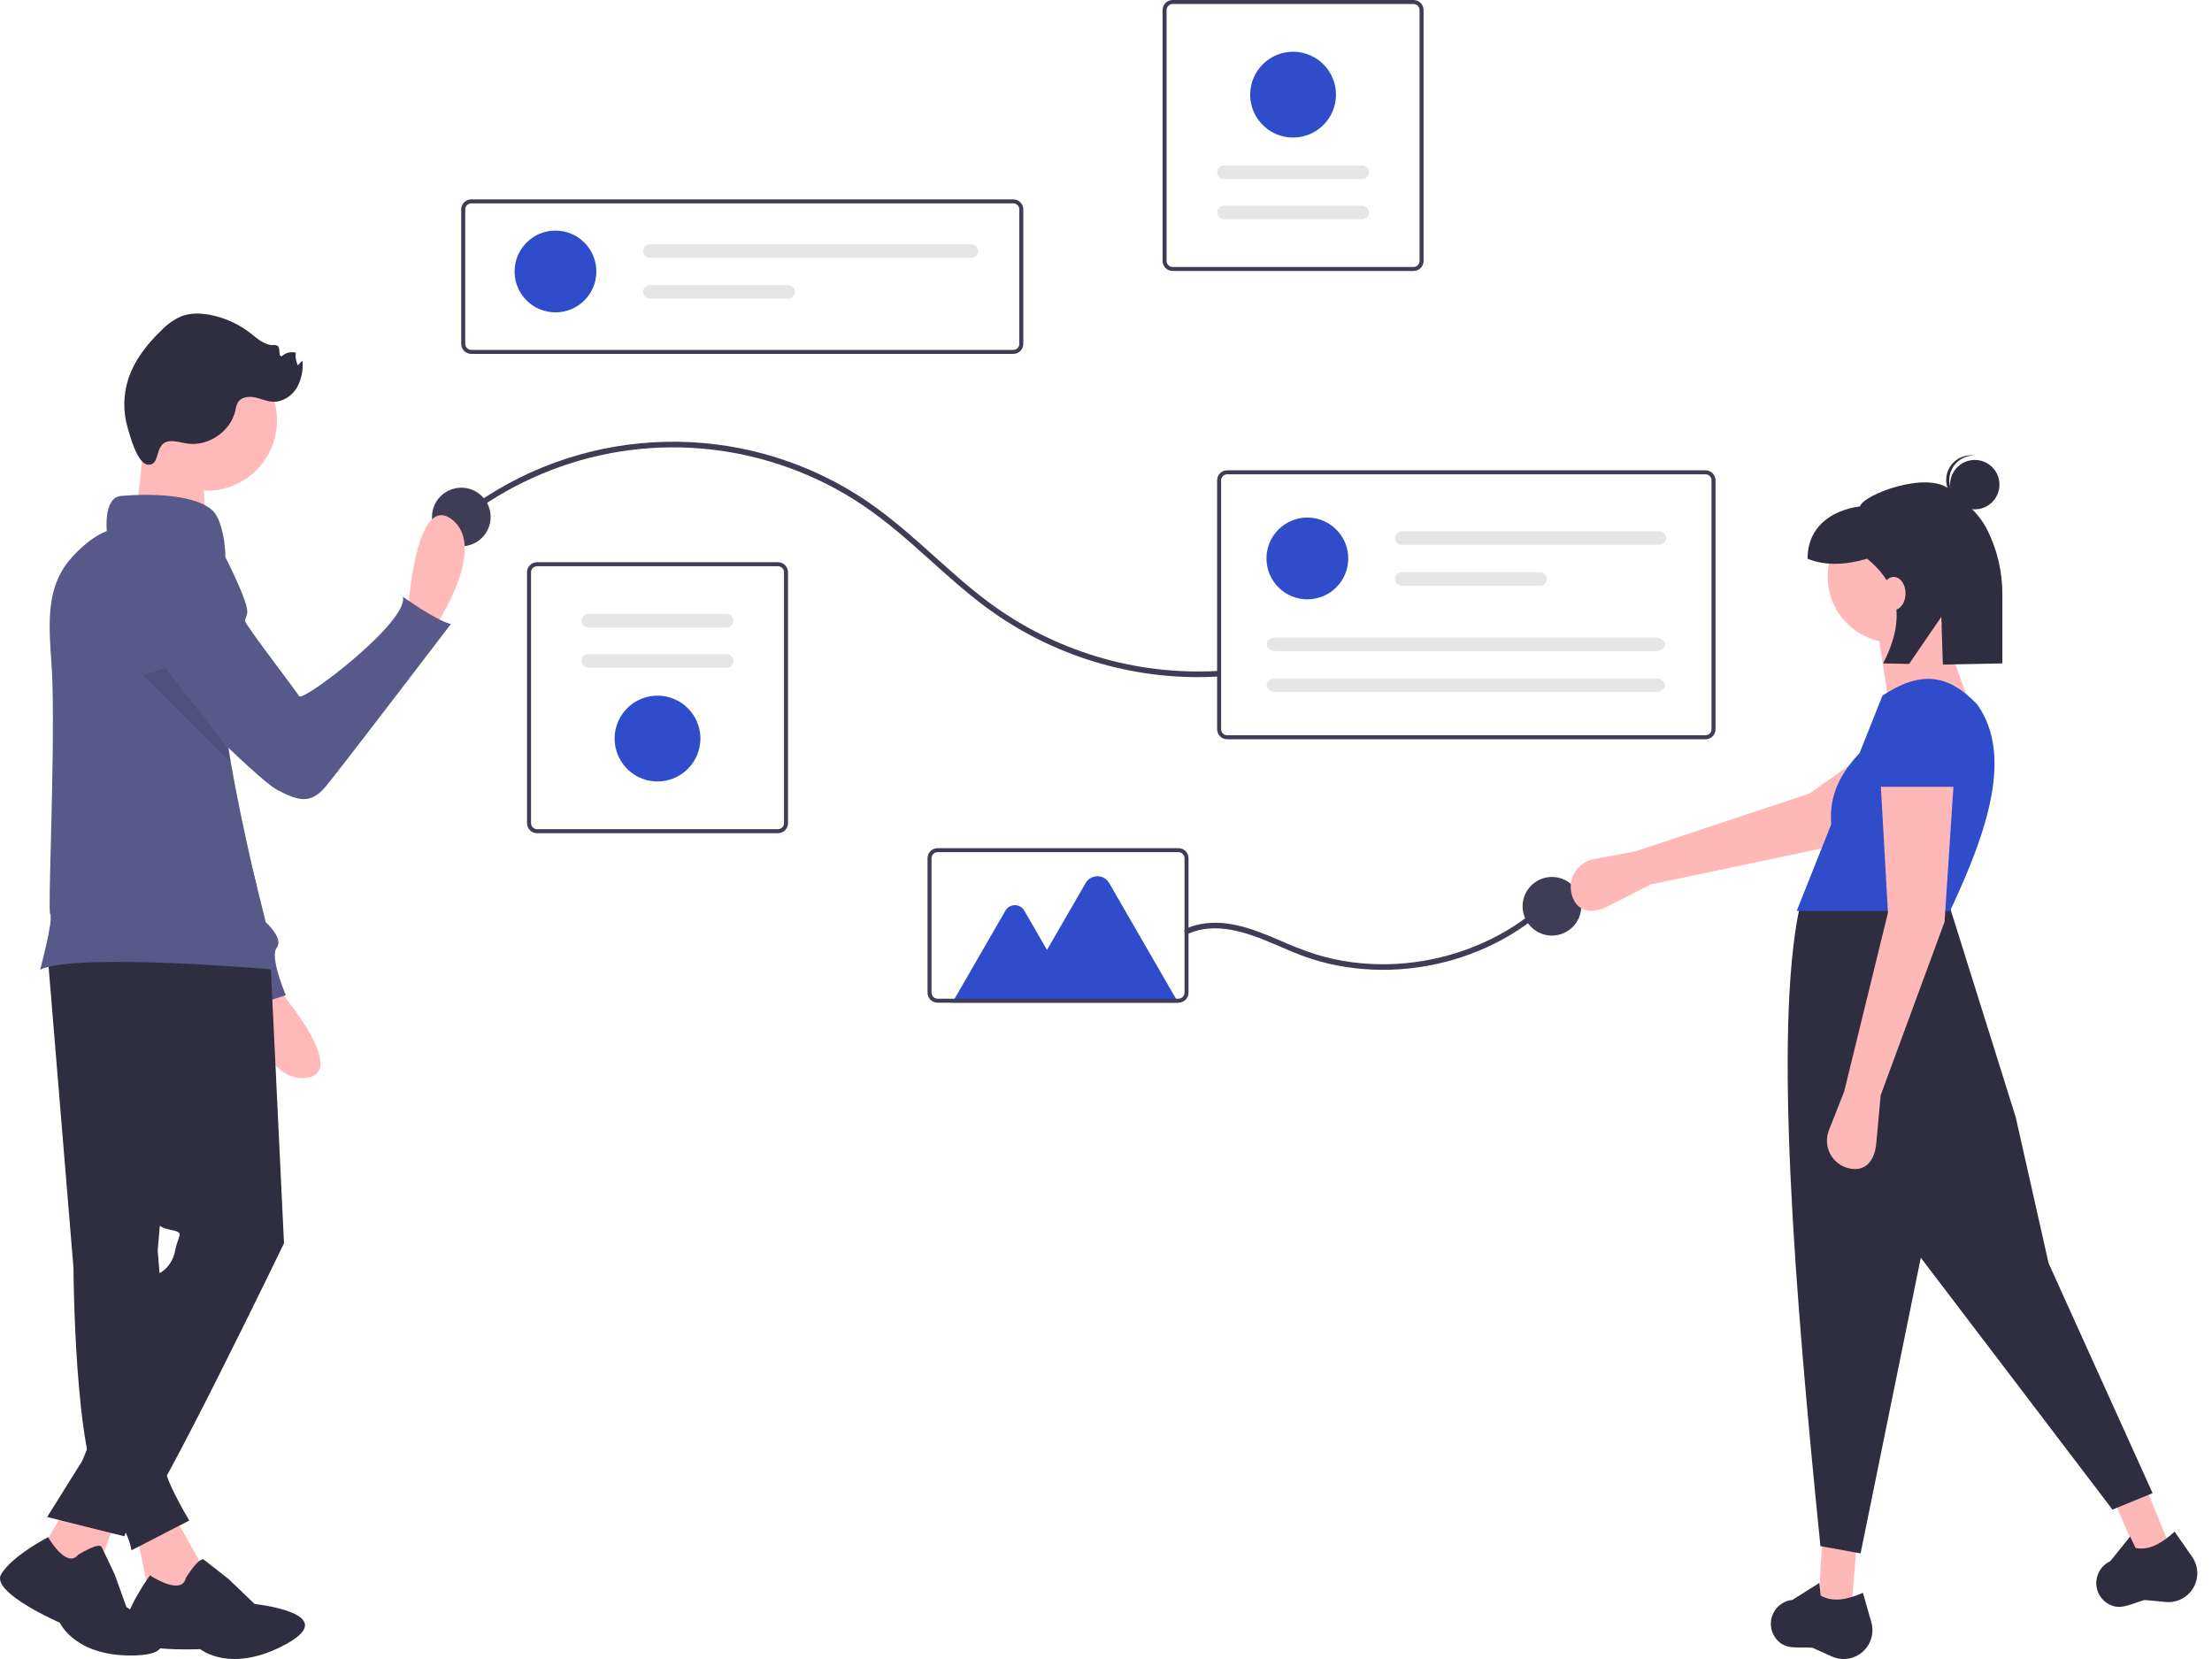 <svg width="128" height="96" viewBox="0 0 128 96" fill="none" xmlns="http://www.w3.org/2000/svg">
<g clip-path="url(#clip0_3284_16720)">
<path d="M58.635 20.479H27.269C27.115 20.479 26.968 20.418 26.859 20.309C26.75 20.2 26.689 20.053 26.688 19.899V12.118C26.689 11.964 26.75 11.816 26.859 11.707C26.968 11.598 27.115 11.537 27.269 11.537H58.635C58.789 11.537 58.937 11.598 59.046 11.707C59.155 11.816 59.216 11.964 59.216 12.118V19.899C59.216 20.053 59.155 20.2 59.046 20.309C58.937 20.418 58.789 20.479 58.635 20.479ZM27.269 11.769C27.177 11.77 27.088 11.806 27.023 11.872C26.958 11.937 26.921 12.026 26.921 12.118V19.899C26.921 19.991 26.958 20.08 27.023 20.145C27.088 20.21 27.177 20.247 27.269 20.247H58.635C58.728 20.247 58.816 20.21 58.882 20.145C58.947 20.08 58.984 19.991 58.984 19.899V12.118C58.984 12.026 58.947 11.937 58.882 11.872C58.816 11.806 58.728 11.77 58.635 11.77L27.269 11.769Z" fill="#3F3D56"/>
<path d="M32.143 18.076C33.45 18.076 34.509 17.017 34.509 15.71C34.509 14.403 33.45 13.344 32.143 13.344C30.836 13.344 29.777 14.403 29.777 15.71C29.777 17.017 30.836 18.076 32.143 18.076Z" fill="#2F4DCB"/>
<path d="M37.608 14.133C37.503 14.133 37.403 14.174 37.329 14.248C37.255 14.322 37.213 14.423 37.213 14.527C37.213 14.632 37.255 14.732 37.329 14.806C37.403 14.88 37.503 14.921 37.608 14.921H56.198C56.303 14.921 56.403 14.88 56.477 14.806C56.551 14.732 56.593 14.632 56.593 14.527C56.593 14.423 56.551 14.322 56.477 14.248C56.403 14.174 56.303 14.133 56.198 14.133H37.608Z" fill="#E6E6E6"/>
<path d="M37.608 16.498C37.503 16.498 37.403 16.54 37.329 16.613C37.255 16.688 37.213 16.788 37.213 16.892C37.213 16.997 37.255 17.097 37.329 17.171C37.403 17.245 37.503 17.287 37.608 17.287H45.607C45.659 17.287 45.71 17.277 45.758 17.257C45.806 17.237 45.85 17.208 45.886 17.172C45.923 17.135 45.952 17.091 45.972 17.044C45.992 16.996 46.002 16.944 46.002 16.892C46.002 16.84 45.992 16.789 45.972 16.741C45.952 16.693 45.923 16.65 45.886 16.613C45.85 16.577 45.806 16.548 45.758 16.528C45.71 16.508 45.659 16.498 45.607 16.498H37.608Z" fill="#E6E6E6"/>
<path d="M45.018 48.214H31.078C30.924 48.213 30.776 48.152 30.667 48.043C30.558 47.934 30.497 47.787 30.497 47.633V33.114C30.497 32.96 30.558 32.812 30.667 32.703C30.776 32.595 30.924 32.533 31.078 32.533H45.018C45.172 32.533 45.32 32.595 45.429 32.703C45.538 32.812 45.599 32.96 45.599 33.114V47.633C45.599 47.787 45.538 47.934 45.429 48.043C45.32 48.152 45.172 48.213 45.018 48.214ZM31.078 32.766C30.985 32.766 30.897 32.802 30.831 32.868C30.766 32.933 30.729 33.022 30.729 33.114V47.633C30.729 47.725 30.766 47.814 30.831 47.879C30.897 47.944 30.985 47.981 31.078 47.981H45.018C45.111 47.981 45.199 47.944 45.264 47.879C45.33 47.814 45.367 47.725 45.367 47.633V33.114C45.367 33.022 45.33 32.933 45.264 32.868C45.199 32.802 45.111 32.766 45.018 32.766H31.078Z" fill="#3F3D56"/>
<path d="M34.048 35.527C33.943 35.527 33.843 35.569 33.769 35.643C33.695 35.717 33.654 35.817 33.654 35.922C33.654 36.026 33.695 36.127 33.769 36.2C33.843 36.275 33.943 36.316 34.048 36.316H42.048C42.152 36.316 42.253 36.275 42.327 36.2C42.401 36.127 42.442 36.026 42.442 35.922C42.442 35.817 42.401 35.717 42.327 35.643C42.253 35.569 42.152 35.527 42.048 35.527H34.048Z" fill="#E6E6E6"/>
<path d="M34.048 37.852C33.996 37.852 33.945 37.862 33.897 37.881C33.849 37.901 33.805 37.93 33.769 37.967C33.732 38.003 33.703 38.047 33.683 38.095C33.663 38.143 33.653 38.194 33.653 38.246C33.653 38.298 33.663 38.349 33.683 38.397C33.703 38.445 33.732 38.488 33.769 38.525C33.805 38.562 33.849 38.591 33.897 38.611C33.945 38.63 33.996 38.64 34.048 38.64H42.048C42.152 38.64 42.253 38.599 42.327 38.525C42.401 38.451 42.442 38.35 42.442 38.246C42.442 38.141 42.401 38.041 42.327 37.967C42.253 37.893 42.152 37.852 42.048 37.852H34.048Z" fill="#E6E6E6"/>
<path d="M38.048 45.22C37.557 45.22 37.077 45.075 36.669 44.802C36.261 44.529 35.943 44.142 35.755 43.688C35.567 43.234 35.518 42.735 35.613 42.254C35.709 41.772 35.946 41.33 36.293 40.983C36.64 40.636 37.082 40.399 37.564 40.304C38.045 40.208 38.544 40.257 38.998 40.445C39.451 40.633 39.839 40.951 40.112 41.359C40.385 41.767 40.53 42.247 40.53 42.738C40.529 43.396 40.268 44.027 39.802 44.492C39.337 44.958 38.706 45.22 38.048 45.22Z" fill="#2F4DCB"/>
<path d="M67.855 0H81.796C81.95 0 82.097 0.061 82.206 0.17C82.315 0.279 82.376 0.427 82.377 0.581V15.099C82.376 15.253 82.315 15.401 82.206 15.51C82.097 15.619 81.95 15.68 81.796 15.68H67.855C67.701 15.68 67.553 15.619 67.445 15.51C67.336 15.401 67.275 15.253 67.274 15.099V0.581C67.275 0.427 67.336 0.279 67.445 0.17C67.553 0.061 67.701 0 67.855 0ZM81.796 15.448C81.888 15.448 81.977 15.411 82.042 15.346C82.107 15.28 82.144 15.192 82.144 15.099V0.581C82.144 0.488 82.107 0.4 82.042 0.335C81.977 0.269 81.888 0.232 81.796 0.232H67.855C67.763 0.232 67.674 0.269 67.609 0.335C67.543 0.4 67.507 0.488 67.507 0.581V15.099C67.507 15.192 67.543 15.28 67.609 15.346C67.674 15.411 67.763 15.448 67.855 15.448H81.796Z" fill="#3F3D56"/>
<path d="M78.825 12.687C78.93 12.687 79.03 12.646 79.104 12.572C79.178 12.498 79.22 12.397 79.22 12.293C79.22 12.188 79.178 12.088 79.104 12.014C79.03 11.94 78.93 11.898 78.825 11.898H70.826C70.721 11.898 70.621 11.94 70.547 12.014C70.473 12.088 70.431 12.188 70.431 12.293C70.431 12.397 70.473 12.498 70.547 12.572C70.621 12.646 70.721 12.687 70.826 12.687H78.825Z" fill="#E6E6E6"/>
<path d="M78.825 10.363C78.93 10.363 79.03 10.321 79.104 10.247C79.178 10.174 79.22 10.073 79.22 9.969C79.22 9.864 79.178 9.764 79.104 9.69C79.03 9.616 78.93 9.574 78.825 9.574H70.826C70.721 9.574 70.621 9.616 70.547 9.69C70.473 9.764 70.431 9.864 70.431 9.969C70.431 10.073 70.473 10.174 70.547 10.247C70.621 10.321 70.721 10.363 70.826 10.363H78.825Z" fill="#E6E6E6"/>
<path d="M74.825 2.994C75.316 2.994 75.796 3.14 76.204 3.412C76.613 3.685 76.931 4.073 77.119 4.526C77.307 4.98 77.356 5.479 77.26 5.961C77.164 6.442 76.928 6.884 76.581 7.232C76.234 7.579 75.791 7.815 75.31 7.911C74.828 8.007 74.329 7.958 73.876 7.77C73.422 7.582 73.034 7.264 72.761 6.855C72.489 6.447 72.343 5.967 72.343 5.476C72.344 4.818 72.606 4.187 73.071 3.722C73.536 3.257 74.167 2.995 74.825 2.994Z" fill="#2F4DCB"/>
<path d="M26.867 30.036C29.334 28.126 32.217 26.823 35.281 26.233C38.369 25.645 41.554 25.808 44.565 26.71C46.079 27.161 47.534 27.791 48.898 28.588C50.288 29.4 51.544 30.401 52.753 31.46C53.977 32.533 55.161 33.654 56.439 34.664C60.088 37.58 64.618 39.174 69.289 39.184C69.675 39.184 70.06 39.174 70.445 39.152C70.654 39.14 70.656 38.814 70.445 38.825C65.684 39.088 60.982 37.667 57.163 34.812C55.838 33.821 54.629 32.689 53.394 31.591C52.197 30.527 50.968 29.492 49.609 28.637C46.288 26.545 42.423 25.476 38.498 25.566C34.572 25.655 30.76 26.898 27.537 29.141C27.231 29.354 26.931 29.576 26.637 29.806C26.471 29.934 26.704 30.164 26.867 30.036V30.036Z" fill="#3F3D56"/>
<path d="M26.694 31.613C27.631 31.613 28.391 30.854 28.391 29.917C28.391 28.98 27.631 28.221 26.694 28.221C25.757 28.221 24.998 28.98 24.998 29.917C24.998 30.854 25.757 31.613 26.694 31.613Z" fill="#3F3D56"/>
<path d="M89.804 54.139C90.74 54.139 91.5 53.379 91.5 52.443C91.5 51.506 90.74 50.746 89.804 50.746C88.867 50.746 88.107 51.506 88.107 52.443C88.107 53.379 88.867 54.139 89.804 54.139Z" fill="#3F3D56"/>
<path d="M98.691 42.779H71.01C70.856 42.779 70.709 42.718 70.6 42.609C70.491 42.5 70.43 42.352 70.43 42.198V27.796C70.43 27.642 70.491 27.494 70.6 27.385C70.709 27.276 70.856 27.215 71.01 27.215H98.691C98.845 27.215 98.992 27.276 99.101 27.385C99.21 27.494 99.271 27.642 99.272 27.796V42.198C99.271 42.352 99.21 42.5 99.101 42.609C98.992 42.718 98.845 42.779 98.691 42.779ZM71.01 27.447C70.918 27.447 70.83 27.484 70.764 27.549C70.699 27.615 70.662 27.703 70.662 27.796V42.198C70.662 42.291 70.699 42.379 70.764 42.444C70.83 42.51 70.918 42.547 71.01 42.547H98.691C98.783 42.547 98.872 42.51 98.937 42.444C99.002 42.379 99.039 42.291 99.039 42.198V27.796C99.039 27.703 99.002 27.615 98.937 27.549C98.872 27.484 98.783 27.447 98.691 27.447H71.01Z" fill="#3F3D56"/>
<path d="M75.652 34.681C76.959 34.681 78.018 33.622 78.018 32.315C78.018 31.009 76.959 29.949 75.652 29.949C74.345 29.949 73.286 31.009 73.286 32.315C73.286 33.622 74.345 34.681 75.652 34.681Z" fill="#2F4DCB"/>
<path d="M81.117 30.738C81.065 30.738 81.013 30.748 80.965 30.768C80.917 30.788 80.874 30.817 80.837 30.854C80.8 30.89 80.771 30.934 80.751 30.982C80.732 31.029 80.721 31.081 80.721 31.133C80.721 31.184 80.732 31.236 80.751 31.284C80.771 31.332 80.8 31.375 80.837 31.412C80.874 31.448 80.917 31.477 80.965 31.497C81.013 31.517 81.065 31.527 81.117 31.527H96.021C96.126 31.527 96.226 31.485 96.3 31.412C96.374 31.337 96.415 31.237 96.415 31.133C96.415 31.028 96.374 30.928 96.3 30.854C96.226 30.78 96.126 30.738 96.021 30.738H81.117Z" fill="#E6E6E6"/>
<path d="M81.117 33.105C81.065 33.105 81.013 33.115 80.965 33.135C80.917 33.155 80.874 33.184 80.837 33.221C80.8 33.257 80.771 33.301 80.751 33.349C80.732 33.397 80.721 33.448 80.721 33.5C80.721 33.552 80.732 33.603 80.751 33.651C80.771 33.699 80.8 33.742 80.837 33.779C80.874 33.816 80.917 33.845 80.965 33.864C81.013 33.884 81.065 33.894 81.117 33.894H89.116C89.221 33.894 89.321 33.853 89.395 33.779C89.469 33.705 89.51 33.604 89.51 33.5C89.51 33.395 89.469 33.295 89.395 33.221C89.321 33.147 89.221 33.105 89.116 33.105H81.117Z" fill="#E6E6E6"/>
<path d="M73.837 36.887C73.537 36.887 73.293 37.064 73.293 37.281C73.293 37.498 73.537 37.675 73.837 37.675H95.8C96.1 37.675 96.344 37.498 96.344 37.281C96.344 37.064 96.1 36.887 95.8 36.887H73.837Z" fill="#E6E6E6"/>
<path d="M73.837 39.254C73.537 39.254 73.293 39.431 73.293 39.648C73.293 39.866 73.537 40.043 73.837 40.043H95.8C96.1 40.043 96.344 39.866 96.344 39.648C96.344 39.431 96.1 39.254 95.8 39.254H73.837Z" fill="#E6E6E6"/>
<path d="M68.786 54.02C70.347 53.343 72.091 53.934 73.563 54.558C74.321 54.88 75.071 55.223 75.855 55.477C76.515 55.69 77.191 55.85 77.876 55.956C79.252 56.166 80.65 56.175 82.028 55.981C83.413 55.788 84.763 55.395 86.035 54.816C87.301 54.242 88.471 53.478 89.503 52.548C89.635 52.43 89.764 52.308 89.89 52.184C90.04 52.037 89.809 51.806 89.659 51.953C88.665 52.923 87.523 53.729 86.276 54.342C85.034 54.952 83.71 55.378 82.345 55.604C80.976 55.835 79.58 55.859 78.204 55.676C77.517 55.583 76.839 55.436 76.175 55.235C75.414 54.987 74.666 54.697 73.937 54.366C72.452 53.728 70.801 53.103 69.168 53.543C68.981 53.595 68.798 53.66 68.621 53.739C68.429 53.822 68.595 54.103 68.786 54.02V54.02Z" fill="#3F3D56"/>
<path d="M68.182 58.024H55.105L58.182 52.693C58.237 52.598 58.317 52.518 58.412 52.463C58.508 52.408 58.616 52.379 58.727 52.379C58.837 52.379 58.945 52.408 59.041 52.463C59.136 52.518 59.216 52.598 59.271 52.693L60.586 54.97L62.821 51.099C62.89 50.979 62.989 50.88 63.109 50.81C63.229 50.741 63.364 50.705 63.502 50.705C63.641 50.705 63.776 50.741 63.896 50.81C64.015 50.88 64.115 50.979 64.184 51.099L68.182 58.024Z" fill="#2F4DCB"/>
<path d="M68.195 58.022H54.254C54.1 58.022 53.952 57.961 53.843 57.852C53.734 57.743 53.673 57.596 53.673 57.442V49.661C53.673 49.507 53.734 49.359 53.843 49.25C53.952 49.142 54.1 49.08 54.254 49.08H68.195C68.349 49.08 68.496 49.142 68.605 49.25C68.714 49.359 68.775 49.507 68.775 49.661V57.442C68.775 57.596 68.714 57.743 68.605 57.852C68.496 57.961 68.349 58.022 68.195 58.022ZM54.254 49.312C54.161 49.312 54.073 49.349 54.008 49.415C53.942 49.48 53.906 49.569 53.905 49.661V57.442C53.906 57.534 53.942 57.623 54.008 57.688C54.073 57.753 54.161 57.79 54.254 57.79H68.195C68.287 57.79 68.376 57.753 68.441 57.688C68.506 57.623 68.543 57.534 68.543 57.442V49.661C68.543 49.569 68.506 49.48 68.441 49.415C68.376 49.349 68.287 49.312 68.195 49.312H54.254Z" fill="#3F3D56"/>
<path d="M95.537 51.176L93.052 52.438C92.165 52.888 91.309 52.811 90.982 51.872C90.904 51.648 90.875 51.411 90.897 51.175C90.92 50.94 90.993 50.712 91.111 50.507C91.23 50.302 91.392 50.125 91.585 49.989C91.778 49.852 91.999 49.759 92.231 49.715L94.593 49.275L104.708 45.919L110.835 41.574L113.081 45.153L106.001 48.973L95.537 51.176Z" fill="#FFB8B8"/>
<path d="M107.137 93.058L105.235 92.742L105.447 89.15H107.454L107.137 93.058Z" fill="#FFB8B8"/>
<path d="M125.589 89.551L123.749 90.125L122.319 86.824L124.11 85.92L125.589 89.551Z" fill="#FFB8B8"/>
<path d="M124.564 86.404L122.24 87.355L111.15 72.779L107.665 89.89L105.341 89.468C103.85 74.716 102.635 59.67 104.126 52.553L112.734 52.184L116.642 64.647L118.544 73.096L124.564 86.404Z" fill="#2F2E41"/>
<path d="M107.032 95.963C106.684 96.038 106.322 95.999 105.998 95.853L104.869 95.345C103.922 95.296 103.277 95.485 102.75 94.797C102.601 94.6 102.507 94.367 102.479 94.122C102.451 93.877 102.488 93.629 102.588 93.404C102.687 93.178 102.845 92.982 103.044 92.837C103.244 92.691 103.479 92.602 103.724 92.577L105.276 91.6L105.357 92.332C106.066 92.734 106.908 92.561 107.8 92.17L108.287 93.874C108.349 94.093 108.366 94.324 108.336 94.55C108.307 94.777 108.23 94.995 108.113 95.191C107.995 95.386 107.839 95.556 107.653 95.689C107.467 95.822 107.256 95.915 107.032 95.963Z" fill="#2F2E41"/>
<path d="M126.341 92.468C126.037 92.651 125.682 92.733 125.328 92.7L124.095 92.586C123.183 92.847 122.634 93.235 121.912 92.756C121.708 92.618 121.544 92.428 121.437 92.206C121.331 91.983 121.286 91.736 121.307 91.491C121.328 91.245 121.413 91.008 121.555 90.806C121.696 90.604 121.889 90.443 122.114 90.34L123.263 88.911L123.578 89.578C124.379 89.728 125.119 89.29 125.836 88.631L126.849 90.084C126.98 90.272 127.071 90.484 127.116 90.708C127.162 90.932 127.16 91.163 127.113 91.386C127.065 91.61 126.972 91.821 126.839 92.007C126.707 92.193 126.537 92.35 126.341 92.468Z" fill="#2F2E41"/>
<path d="M109.566 37.185C111.666 37.185 113.368 35.482 113.368 33.382C113.368 31.282 111.666 29.58 109.566 29.58C107.466 29.58 105.764 31.282 105.764 33.382C105.764 35.482 107.466 37.185 109.566 37.185Z" fill="#FFB8B8"/>
<path d="M114.213 41.411L109.249 40.355L108.615 36.235L112.101 35.496L114.213 41.411Z" fill="#FFB8B8"/>
<path d="M112.84 52.713H103.968L105.968 47.692C105.822 45.964 106.555 44.694 107.603 43.587L108.932 40.25C111.08 38.836 112.7 38.941 114.424 40.778C116.469 43.673 115.054 48.025 112.84 52.713Z" fill="#2F4DCB"/>
<path d="M108.827 63.379L108.574 66.155C108.484 67.145 107.964 67.829 106.994 67.608C106.763 67.555 106.547 67.453 106.359 67.309C106.171 67.165 106.017 66.982 105.907 66.772C105.796 66.563 105.733 66.332 105.72 66.096C105.707 65.859 105.745 65.623 105.832 65.403L106.714 63.168L109.249 52.817L108.827 45.318H113.051L112.523 53.346L108.827 63.379Z" fill="#FFB8B8"/>
<path d="M113.368 45.53H108.51L108.85 42.361C108.873 41.813 109.099 41.293 109.485 40.903C109.872 40.513 110.389 40.282 110.937 40.255C111.228 40.24 111.518 40.283 111.792 40.382C112.065 40.48 112.317 40.632 112.531 40.828C112.746 41.024 112.919 41.261 113.041 41.525C113.164 41.789 113.233 42.074 113.244 42.364L113.368 45.53Z" fill="#2F4DCB"/>
<path d="M114.272 29.474C115.061 29.474 115.701 28.834 115.701 28.044C115.701 27.255 115.061 26.615 114.272 26.615C113.483 26.615 112.843 27.255 112.843 28.044C112.843 28.834 113.483 29.474 114.272 29.474Z" fill="#2F2E41"/>
<path d="M112.799 27.695C112.823 27.332 112.983 26.992 113.249 26.744C113.514 26.496 113.864 26.358 114.228 26.359C114.198 26.355 114.169 26.351 114.139 26.349C113.761 26.325 113.388 26.452 113.104 26.702C112.819 26.952 112.646 27.305 112.622 27.683C112.597 28.061 112.724 28.434 112.974 28.718C113.224 29.003 113.577 29.177 113.955 29.201C113.986 29.203 114.015 29.202 114.045 29.202C113.684 29.157 113.355 28.975 113.123 28.695C112.892 28.415 112.776 28.057 112.799 27.695Z" fill="#2F2E41"/>
<path d="M112.791 28.305C111.517 27.248 107.861 28.592 107.625 29.303C105.901 29.538 104.596 30.543 104.596 32.331V32.331C105.621 32.751 106.786 32.699 108.046 32.331C110.054 33.968 110.192 36.025 108.971 38.389L110.473 38.419L112.336 35.696L112.425 38.458L115.869 38.389V34.432C115.88 33.116 115.578 31.817 114.986 30.641C114.449 29.599 113.616 28.99 112.791 28.305Z" fill="#2F2E41"/>
<path d="M109.584 35.297C109.961 35.297 110.267 34.868 110.267 34.34C110.267 33.811 109.961 33.383 109.584 33.383C109.206 33.383 108.9 33.811 108.9 34.34C108.9 34.868 109.206 35.297 109.584 35.297Z" fill="#FFB8B8"/>
<path d="M23.591 35.553C23.591 35.553 24.002 28.432 26.138 30.05C28.274 31.668 25.205 36.213 25.205 36.213L23.591 35.553Z" fill="#FFB9B9"/>
<path d="M15.645 56.676C15.645 56.676 20.389 62.002 17.735 62.368C15.08 62.734 14.036 57.35 14.036 57.35L15.645 56.676Z" fill="#FFB9B9"/>
<path d="M9.454 31.464C10.049 31.62 10.585 31.95 10.994 32.41C11.403 32.87 11.667 33.441 11.753 34.051L13.262 44.792L15.377 53.36C15.377 53.36 16.435 54.312 16.012 54.841C15.589 55.37 16.541 57.592 16.541 57.592L13.896 58.438C13.896 58.438 13.579 56.216 13.05 56.111C12.585 56.018 7.382 42.118 6.128 38.751C5.955 38.286 5.857 38.022 5.857 38.022C5.857 38.022 6.069 30.935 9.454 31.464Z" fill="#575A89"/>
<path d="M9.937 87.478L11.561 90.357C12.819 93.043 11.701 93.53 8.617 92.199L7.914 88.8L9.937 87.478Z" fill="#FFB9B9"/>
<path d="M10.756 91.305C10.756 91.305 11.527 90.05 11.806 90.26C12.085 90.47 13.236 91.381 13.236 91.381L14.734 92.816C14.734 92.816 19.796 93.351 16.579 95.125C13.363 96.898 11.585 95.428 11.585 95.428C11.585 95.428 7.08 95.662 7.152 94.405C7.225 93.148 8.678 91.16 8.678 91.16C8.678 91.16 10.509 92.387 10.756 91.305Z" fill="#2F2E41"/>
<path d="M2.729 54.942L4.252 73.368C4.252 73.368 4.302 84.383 5.927 86.515C7.551 88.647 7.602 89.713 7.602 89.713L10.952 87.987C10.952 87.987 9.226 85.112 9.581 84.671C9.8 84.392 9.956 84.069 10.038 83.724L9.125 72.353L10.85 52.557L2.729 54.942Z" fill="#2F2E41"/>
<path d="M6.891 87.48L5.47 91.237L2.246 89.889L3.947 87.074L6.891 87.48Z" fill="#FFB9B9"/>
<path d="M4.52 89.971C4.52 89.971 5.729 89.215 5.88 89.517C6.031 89.82 6.636 91.104 6.636 91.104L7.316 92.993C7.316 92.993 11.471 95.638 7.92 95.789C4.369 95.94 3.462 93.9 3.462 93.9C3.462 93.9 -0.542 92.162 0.062 91.104C0.667 90.046 2.782 88.949 2.782 88.949C2.782 88.949 3.84 90.802 4.52 89.971Z" fill="#2F2E41"/>
<path d="M15.622 54.992L16.434 71.946C16.434 71.946 9.023 87.275 8.211 87.682C7.969 87.807 7.754 87.979 7.58 88.188C7.406 88.397 7.275 88.639 7.196 88.9L2.729 87.783L4.759 84.534L9.226 73.672C9.226 73.672 9.937 73.367 10.14 72.352C10.343 71.337 10.749 71.337 9.734 71.134C8.718 70.931 8.718 69.915 8.718 69.915L5.368 54.484L15.622 54.992Z" fill="#2F2E41"/>
<path d="M15.976 24.984C16.335 22.77 14.831 20.684 12.618 20.325C10.404 19.966 8.318 21.469 7.959 23.683C7.599 25.897 9.103 27.983 11.317 28.342C13.53 28.701 15.616 27.198 15.976 24.984Z" fill="#FFB9B9"/>
<path d="M8.363 24.588C8.363 24.588 8.059 29.765 7.652 30.273C7.246 30.781 11.916 30.679 11.916 30.679C11.916 30.679 11.612 26.314 11.916 25.908C12.221 25.502 8.363 24.588 8.363 24.588Z" fill="#FFB9B9"/>
<path d="M15.926 56.111C15.926 56.111 4.454 55.096 2.323 56.111C2.323 56.111 3.107 53.2 2.905 52.896C2.757 52.673 3.164 44.382 3.036 39.599C2.964 36.9 2.341 34.265 4.151 32.261C4.767 31.58 5.455 31.009 6.18 30.73C6.18 30.73 5.977 28.801 6.992 28.7C6.992 28.7 10.851 28.293 12.271 29.512C12.726 29.899 13.011 31.079 13.042 32.095C12.339 35.552 12.587 39.389 13.232 43.368C13.272 43.621 13.315 43.875 13.359 44.129C14.043 48.076 15.078 52.145 15.926 56.111Z" fill="#575A89"/>
<path d="M9.846 25.53C10.189 25.51 10.524 25.626 10.866 25.671C12.086 25.833 13.355 24.948 13.624 23.747C13.646 23.587 13.694 23.431 13.765 23.287C13.953 22.98 14.381 22.922 14.733 22.992C15.086 23.063 15.42 23.228 15.779 23.247C16.334 23.276 16.866 22.935 17.161 22.465C17.441 21.98 17.559 21.419 17.5 20.863L17.235 21.142C17.127 20.913 17.085 20.659 17.114 20.408C16.974 20.37 16.826 20.37 16.684 20.406C16.543 20.442 16.414 20.514 16.308 20.614C16.074 20.639 16.251 20.18 16.076 20.021C15.992 19.969 15.891 19.95 15.793 19.968C15.295 19.973 14.891 19.591 14.498 19.284C13.818 18.754 13.022 18.391 12.175 18.224C11.612 18.115 11.013 18.097 10.479 18.307C10.049 18.5 9.66 18.776 9.335 19.119C8.499 19.922 7.759 20.867 7.411 21.973C7.128 22.879 7.12 23.849 7.388 24.759C7.528 25.232 7.95 26.852 8.568 26.889C9.345 26.937 8.879 25.588 9.846 25.53Z" fill="#2F2E41"/>
<path d="M11.527 31.963L12.981 32.119C12.981 32.119 14.41 34.889 14.306 35.467C14.202 36.045 13.976 35.694 14.619 36.619C15.262 37.544 17.086 39.934 17.312 40.285C17.538 40.636 23.695 35.937 23.312 34.53C23.312 34.53 25.257 35.925 26.09 36.111C26.09 36.111 19.744 44.433 18.86 45.498C17.976 46.563 17.264 46.345 16.049 45.713C14.834 45.082 8.685 38.783 8.685 38.783L11.527 31.963Z" fill="#575A89"/>
<path opacity="0.1" d="M13.359 44.128L8.302 39.072L9.582 38.654L13.232 43.367C13.272 43.62 13.315 43.874 13.359 44.128Z" fill="black"/>
</g>
<defs>
<clipPath id="clip0_3284_16720">
<rect width="127.15" height="96" fill="white"/>
</clipPath>
</defs>
</svg>
